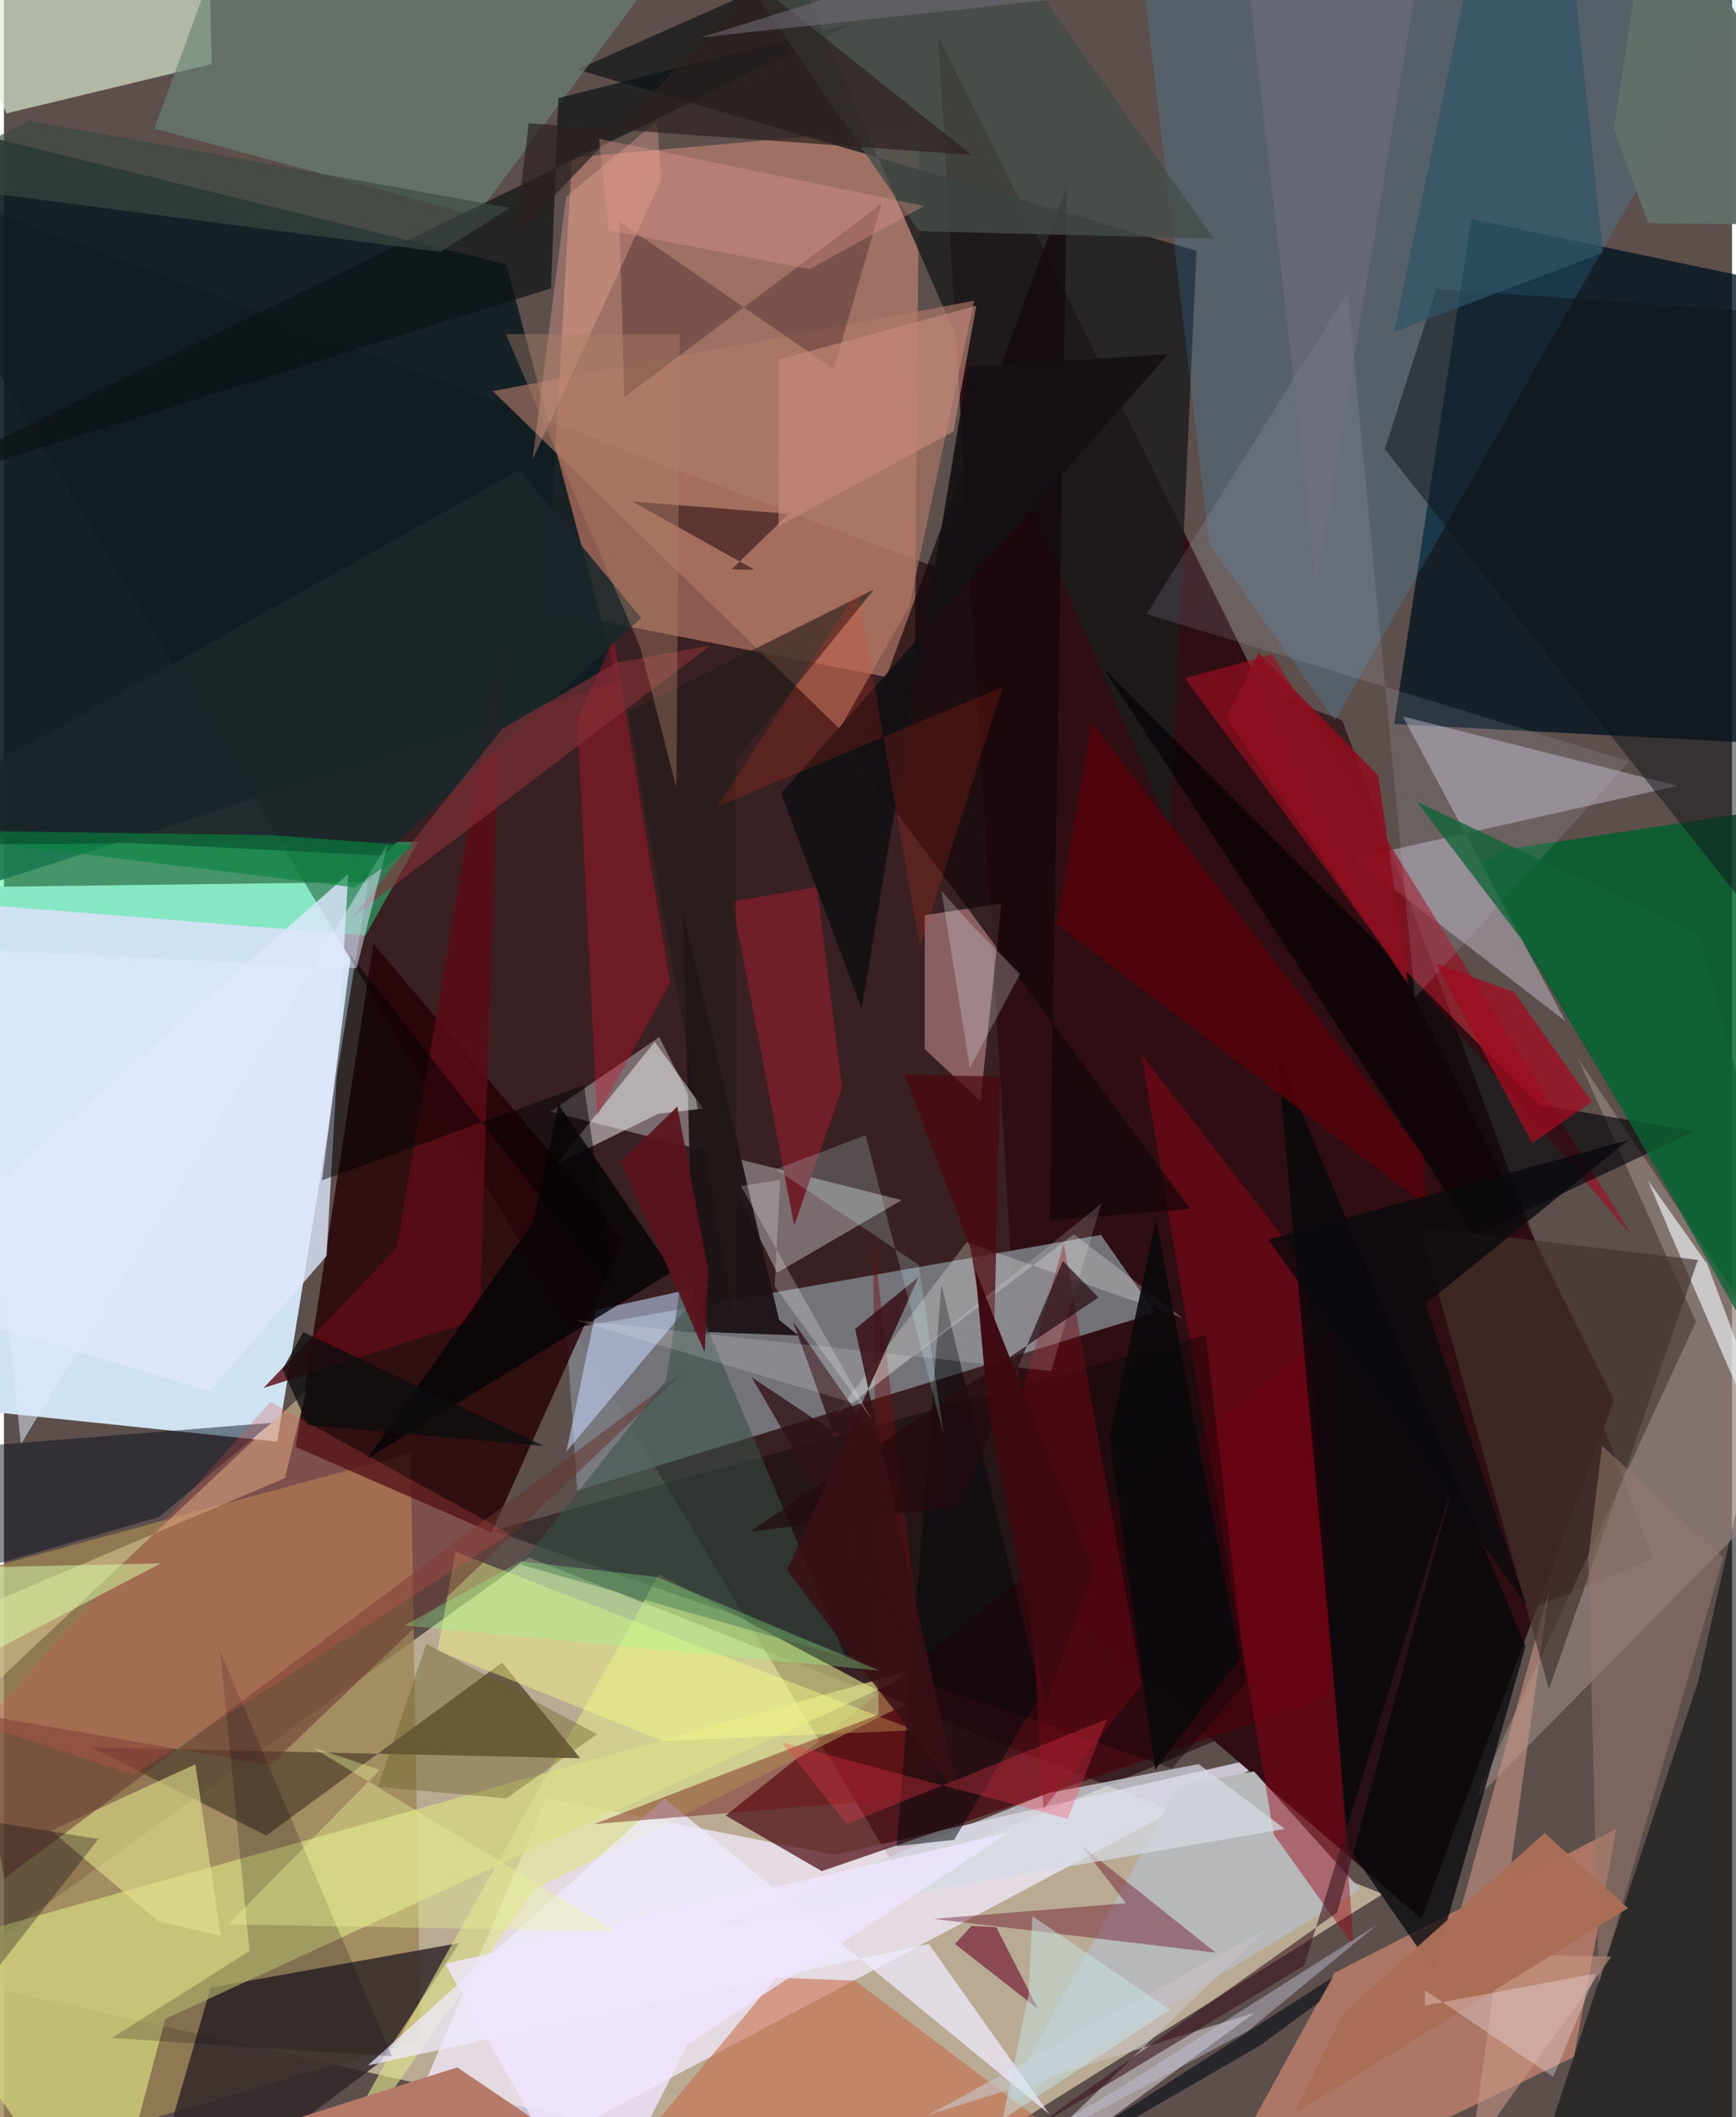 <svg xmlns="http://www.w3.org/2000/svg" width="228" height="278" viewBox="0 0 836 1024"><path fill="#5d4f4c" d="M0 0h836v1024H0z"/><path fill="#d0e3f2" fill-opacity=".996" d="M-62 677.059l194.244 20.22 44-270.65-238.244 3z"/><path fill="#f1e2bd" fill-opacity=".624" d="M436.008 1060.654L-28.346 956.32 253.916 753.3l413.159 162.735z"/><path fill="#220007" fill-opacity=".6" d="M647.524 348.492L-62 81.087l494.717 824.725 364.865-152.06z"/><path fill="#d79079" fill-opacity=".529" d="M262.357 295.26l178.217 34.864 2.245-268.816-168.016 14.873z"/><path fill="#f3ecfe" fill-opacity=".741" d="M619.072 847.433L170.123 1086l92.442-216.305 139.391 27.43z"/><path fill="#2e0e13" fill-opacity=".984" d="M451.875 17.27l44.648 748.43 189.213 162.305 93.137-250.682z"/><path fill="#02141f" fill-opacity=".784" d="M672.518 350.207l182.726 9.533 1.731-222.88-147.106-30.887z"/><path fill="#7d7f87" fill-opacity=".871" d="M277.38 720.948l279.597-85.935-26.274-37.738L271.98 642.94z"/><path fill="#9e8454" fill-opacity=".78" d="M196.751 702.845L-62 773.206l3.666 289.471 259.916-76.083z"/><path fill="#0f1d22" fill-opacity=".91" d="M296.968 329.591L-30.444 435.037-7.012 66.292l249.986 61.572z"/><path fill="#250004" fill-opacity=".812" d="M235.854 741.216l-94.671-41.359 37.584-243.362 120.784 142.75z"/><path fill="#f39d7e" fill-opacity=".525" d="M759.499 994.85l20.563-110.3-136.597 69.77L571.326 1086z"/><path fill="#2f2628" fill-opacity=".831" d="M100.02 961.342l120.376-21.593-38.46 57.646L63.912 1086z"/><path fill="#def0d5" fill-opacity=".655" d="M1.262 54.82L-51.323-62H98.156l2.374 92.935z"/><path fill="#dadf83" fill-opacity=".667" d="M48.726 1086l-99.911-140.439L449.97 804.74 78.083 976.462z"/><path fill="#00602d" fill-opacity=".816" d="M898 384.978l-46.458 267.759-138.265-233.77 12.03-7.914z"/><path fill="#b7b1b5" fill-opacity=".522" d="M317.023 501.567l56.964 114.007 60.33-35.104-169.987-42.774z"/><path fill="#47040d" fill-opacity=".69" d="M646.123 640.498l-296.957 237.62 46.46 26.884 245.145-84.207z"/><path fill="#1a1b1d" fill-opacity=".812" d="M277.331 33.623L383.75-13.503l180.548 414.168 12.619-279.352z"/><path fill="#e1e0f1" fill-opacity=".373" d="M755.373 493.945L653.19 415.117l156.438-35.032-132.862-33.586z"/><path fill="#dde18c" fill-opacity=".635" d="M435.6 824.527l-179.019 89.378L135.177 1086l181.678-324.459z"/><path fill="#5b4b34" fill-opacity=".831" d="M42.338 845.136l236.448 5.27-37.792-46.29-114.086 83.666z"/><path fill="#34b9ff" fill-opacity=".157" d="M877.423-62h-332.43l38.1 325.108 60.777 85.36z"/><path fill="#b7b8b9" d="M656.105 913.794l-173.67 106.178 85.888-156.309 36.387-6.91z"/><path fill="#070b0f" fill-opacity=".549" d="M898 1043.407l-157.498 8.651 79.082-238.683L898 462.06z"/><path fill="#94847e" fill-opacity=".682" d="M818.537 639.294L711.428 870.747 884.1 695.795 761.388 511.743z"/><path fill="#2aee8e" fill-opacity=".439" d="M-62 408.635v24.792l236.85 19.044 25.563-45.321z"/><path fill="#f7b6bc" fill-opacity=".42" d="M445.444 442.66l-.024 64.734 26.986 25.215 10.168-95.685z"/><path fill="#9a0416" fill-opacity=".443" d="M614.375 887.428l-64.188-377.676 79.001 102.015 23.747 329.539z"/><path fill="#9c0d20" fill-opacity=".647" d="M613.467 316.468l174.315 281.576-126.77-148.61-89.759-121.37z"/><path fill="#000105" fill-opacity=".612" d="M742.736 534.32l75.186 12.806-106.676 50.204L532.04 323.358z"/><path fill="#c5d9ff" fill-opacity=".553" d="M335.535 626.483l-63.443 75.57 14.397-68.418 59.877-13.325z"/><path fill="#c66c48" fill-opacity=".58" d="M529.933 1047.236L266.56 1085.55l107.147-129.026 37.965 1.409z"/><path fill="#698377" fill-opacity=".647" d="M228.567 104.32l95.14-127.776L118.231-62 72.793 62.192z"/><path fill="#b07967" fill-opacity=".635" d="M437.966 293.245l-33.691 59.332-167.79-163.41 232.922-43.753z"/><path fill="#04080c" fill-opacity=".745" d="M736.114 796.27l-44.685 156.413-40.892-58.954L616.11 510.24z"/><path fill="#0a0609" fill-opacity=".42" d="M600.876 813.494l-35.77 41.898-328.313-115.108 344.7-94.695z"/><path fill="#12060a" fill-opacity=".69" d="M412.4 366.664L573.814 584.63l-67.978 5.64 8.339-500.01z"/><path fill="#c6c1c4" fill-opacity=".655" d="M451.57 1086l153.715-112.627-158.064 49.562L610.4 933.34z"/><path fill="#1d1216" fill-opacity=".945" d="M328.303 440.077l5.793 203.998 50.257 1.852-9.35-7.528z"/><path fill="#b57a69" fill-opacity=".996" d="M219.318 999.907L-51.349 1086H-62h408.376z"/><path fill="#dec892" fill-opacity=".557" d="M135.89 714.94L-62 798.889v69.466l208.203-195.61z"/><path fill="#efeaff" fill-opacity=".741" d="M447.378 940.206l-271.341 58.788L319.47 869.779l186.253 152.766z"/><path fill="#dde7fc" fill-opacity=".804" d="M-62 624.453L166.556 422.71l-10.508 184.744-56.447 65.402z"/><path fill="#0d1315" fill-opacity=".678" d="M-62 241.57L411.553 10.94 268.166 47.47l-3.492 91.977z"/><path fill="#000c1a" fill-opacity=".467" d="M74.982 733.727l-133.427 38.559-3.555-68.79 191.562-15.344z"/><path fill="#f7f8fc" fill-opacity=".478" d="M267.225 563.005l47.598-59.083 23.467 32.282-21.8 2.495z"/><path fill="#e3e38d" fill-opacity=".596" d="M92.582 853.332l12.272 82.906-30.069-6.899-51.973-43.895z"/><path fill="#eaf0f3" fill-opacity=".675" d="M795.328 570.898l28.6 40.379L898 808.434l-91.919-212.071z"/><path fill="#454d48" fill-opacity=".792" d="M459.9-62l125.354 177.403-142.567-3.587L322.695-62z"/><path fill="#670923" fill-opacity=".416" d="M542.777 920.519l-21.752-28.06 65.148 51.97-136.434-16.338z"/><path fill="#d2132a" fill-opacity=".353" d="M286.967 539.678l-9.633-191.164 17.72-39.718 27.196 166.605z"/><path fill="#fbff89" fill-opacity=".42" d="M318.743 842.062l121.755-5.217-222.092-86.312-8.613 47.743z"/><path fill="#cccfe9" fill-opacity=".141" d="M786.322 368.274L682.626 482.566l-32.615-341.019-97.24 155.418z"/><path fill="#6f0f10" fill-opacity=".435" d="M423.15 829.29l-137.77 52.97 165.907-13.673-30.952-272.066z"/><path fill="#0d141a" fill-opacity=".486" d="M898 154.497l-205.07-14.804-24.943 77.6L854.8 453.766z"/><path fill="#c99884" fill-opacity=".58" d="M698.908 944.51l48.666-175.628-37.892 272.313 67.887-94.802z"/><path fill="#66352e" fill-opacity=".537" d="M328.707 663.541L.195 908.535-14.48 828.77l143.207 25.027z"/><path fill="#553230" fill-opacity=".475" d="M297.72 107.06l103.709 71.595 23.16-80.185-124.458 93.634z"/><path fill="#701e28" d="M405.478 526.16l-12.174-97.121-41.016 6.985 30.015 156.682z"/><path fill="#5e0b15" fill-opacity=".824" d="M125.58 671.319l104.58-33.39 10.558-331.039-50.722 296.66z"/><path fill="#570108" fill-opacity=".816" d="M686.809 558.75l.903 24.186-178.327-135.86 16.723-97.72z"/><path fill="#375148" fill-opacity=".565" d="M407.247 801.605l-78.866-187.61-8 53.485-70.334 89.294z"/><path fill="#d5dbe4" fill-opacity=".718" d="M340.933 933.05l278.672-48.474-41.667-31.355-72.884 14.058z"/><path fill="#43332d" fill-opacity=".671" d="M819.481 609.385l-134.408-16.05 62.356 223.641 35.37-101.229z"/><path fill="#06000f" fill-opacity=".208" d="M187.706 994.518l-83.104-195.734 14.184 144.841-66.657 42.087z"/><path fill="#010204" fill-opacity=".482" d="M153.859 570.886l13.963-108.837L295.55 624.96l-15-100.056z"/><path fill="#4e2a29" fill-opacity=".816" d="M363.116 275.606l-59.127-33.047 75.617 5.964-27.534 26.829z"/><path fill="#1a272a" fill-opacity=".871" d="M308.302 298.916l-59.004-71.632L-62 401.59l245.049 12.244z"/><path fill="#d6504f" fill-opacity=".267" d="M128.878 678.079L-9.973 834.215l72.645 24.178 182.023-116.448z"/><path fill="#9f0d1e" fill-opacity=".765" d="M730.519 479.86l37.609 53.007L739.3 552.96l-46.463-86.962z"/><path fill="#02070c" fill-opacity=".494" d="M501.517 819.708l-47.989-198.106-21.618 271.324 27.754-3.075z"/><path fill="#fefaf4" fill-opacity=".255" d="M465.737 600.805l-64.165 84.222 116.098-88.099 52.354 40.482z"/><path fill="#94776b" fill-opacity=".557" d="M771.546 959.575l-5.126-205.669 6.707-54.7 58.599 54.32z"/><path fill="#f6b1a1" fill-opacity=".337" d="M318.005 86.89l-62.318 135.526 16.28-127.192L315.98 58.51z"/><path fill="#893138" fill-opacity=".596" d="M168.748 443.477l72.251-90.995 55.272-31.907 45.46-8.413z"/><path fill="#790712" fill-opacity=".451" d="M502.85 874.966l47.674-60.308-37.851-213.4-21.066 75.979z"/><path fill="#060407" fill-opacity=".816" d="M323.541 614.924l-55.289-80.755-12.128 56.801-80.45 114.505z"/><path fill="#665f25" fill-opacity=".392" d="M180.97 864.23l62.016 5.611 43.97-31.077-82.614-43.753z"/><path fill="#2f5569" fill-opacity=".702" d="M672.495 160.548l101.036-38.294-16.787-159.927L718.997-62z"/><path fill="#efe6ff" fill-opacity=".8" d="M213.47 949.862l72.06 128.342 45.046-89.153 155.577-102.705z"/><path fill="#4b0910" fill-opacity=".737" d="M478.44 670.16l3.495-149.434-46.26-.946 31.965 84.058z"/><path fill="#231c17" fill-opacity=".627" d="M353.95 367.719l66.951-82.645-118.852 59.395 52.64 301.476z"/><path fill="#131013" fill-opacity=".91" d="M414.943 487.907l-39.002-104.163 187.291-212.401-96.758 6.005z"/><path fill="#ebf499" fill-opacity=".376" d="M149.07 845.083l146.823 89.054-187.362-3.388 73.321-74.751z"/><path fill="#dee9fe" fill-opacity=".522" d="M185.752 407.894L8.213 698.44-16.99 459.12l187.596 9.14z"/><path fill="#2c2120" fill-opacity=".702" d="M253.859 59.622l214.268 15.32L364.374-7.791 247.202 114.556z"/><path fill="#c88c7d" fill-opacity=".616" d="M470.416 147.85l-11.007 60.77-84.673 45.914.166-80.672z"/><path fill="#311116" fill-opacity=".776" d="M361.726 666.137l77.745 133.408-57.783-160.516 52.662 75.566z"/><path fill="#3c1520" fill-opacity=".592" d="M629.07 950.671l73.515-238.483-57.587 212.77-150.776 107.032z"/><path fill="#aa6e57" fill-opacity=".973" d="M785.675 922.866l-40.316-36.27-97.543 87.164-23.957 48.88z"/><path fill="#feffff" fill-opacity=".157" d="M411.195 678.681L276.378 638.44l230.178 24.676 24.335-80.976z"/><path fill="#c0c0d4" fill-opacity=".459" d="M664.149 931.015l-62.256 51.189-164.396 88.212 102.735-60.778z"/><path fill="#fcf3fa" fill-opacity=".302" d="M770.225 954.487l-20.732 50.043-62.123-42.022.044 7.482z"/><path fill="#d7ffa9" fill-opacity=".502" d="M-61.3 828.04l137.105-71.883L-62 759.148l8.861 118.89z"/><path fill="#7b293e" fill-opacity=".749" d="M480.057 932.123l20.314 39.647-40.268-31.517 7.924-8.751z"/><path fill="#0a090d" fill-opacity=".91" d="M556.926 856.042l-22.085-160.447 22.433-105.58 40.517 212.123z"/><path fill="#240b0f" fill-opacity=".698" d="M462.046 728.63l-101.08 12.104 168.556-113.196-17.291-17.647z"/><path fill="#381015" fill-opacity=".855" d="M461.401 867.238l-82.593-107.7 63.702-141.981-30.73 25.218z"/><path fill="#cbffff" fill-opacity=".204" d="M454.633 693.99l-37.806-144.93-43.445 16.48 69.124 46.185z"/><path fill="#04000d" fill-opacity=".298" d="M45.67 889.463L-38.6 997.368l34.638 41.357L-62 871.975z"/><path fill="#106335" fill-opacity=".776" d="M819.832 451.802L898 740.37 743.093 466.056l-59.592-78.286z"/><path fill="#090a0d" fill-opacity=".792" d="M687.667 630.723l98.267-79.363-174.209 48.156 124.652 176.73z"/><path fill="#8c0f1e" fill-opacity=".898" d="M664.812 375.05l-57.94-59.195-15.286 31.347 87.628 128.688z"/><path fill="#fe3851" fill-opacity=".294" d="M533.716 831.374l-126.021 50.852-31.232-39.396 138.15 36.844z"/><path fill="#93fe89" fill-opacity=".306" d="M423.51 807.984l-107.655-45.227-65.805-7.604-56.298 31.002z"/><path fill="#af7f68" fill-opacity=".408" d="M307.943 313.512L325.316 381l1.63-219.24-84.101-.157z"/><path fill="#c7e6e8" fill-opacity=".486" d="M497.525 926.78l66.672 45.282-81.057 52.953 12.547-60.204z"/><path fill="#fb3117" fill-opacity=".165" d="M483.117 332.296l-39.965 125.982-30.148-173.05-67.79 104.874z"/><path fill="#3d0910" fill-opacity=".965" d="M503.963 824.528l-27.962-143.402-6.057-66.74 57.026 144.925z"/><path fill="#f2faff" fill-opacity=".243" d="M372.829 622.07l47.167 64.766L356.492 573.6l19.038-2.9z"/><path fill="#627068" fill-opacity=".969" d="M898 108.993L797.722-62 778.83 62.424l16.663 45.554z"/><path fill="#5b131b" fill-opacity=".933" d="M339.049 653.98l-40.651-92.033 27.338-26.774L340.656 614z"/><path fill="#078341" fill-opacity=".612" d="M169.944 429.218l27.902-20.132-67.374-5.118-189.038-2.717z"/><path fill="#736f7a" fill-opacity=".541" d="M595.934-62l39.124 343.597 50.25-301.029-348.203 37.54z"/><path fill="#3b4944" fill-opacity=".659" d="M211.107 121.879L-46.682 88.194l58.995-29.84 232.451 42.183z"/><path fill="#010914" fill-opacity=".58" d="M607.76 989.24L440.66 1086l202.28-129.681-6.592 11.898z"/><path fill="#ebfefc" fill-opacity=".235" d="M467.836 447.125l-14.307-16.304 13.759 85.762 24.236-45.517z"/><path fill="#0b0c0e" fill-opacity=".753" d="M260.866 699.324L146.96 689.21l-12.185-26.93 10.031-17.997z"/><path fill="#e99b92" fill-opacity=".341" d="M445.077 99.629l-157.19-32.546 4.632 44.36 97.291 18.724z"/></svg>